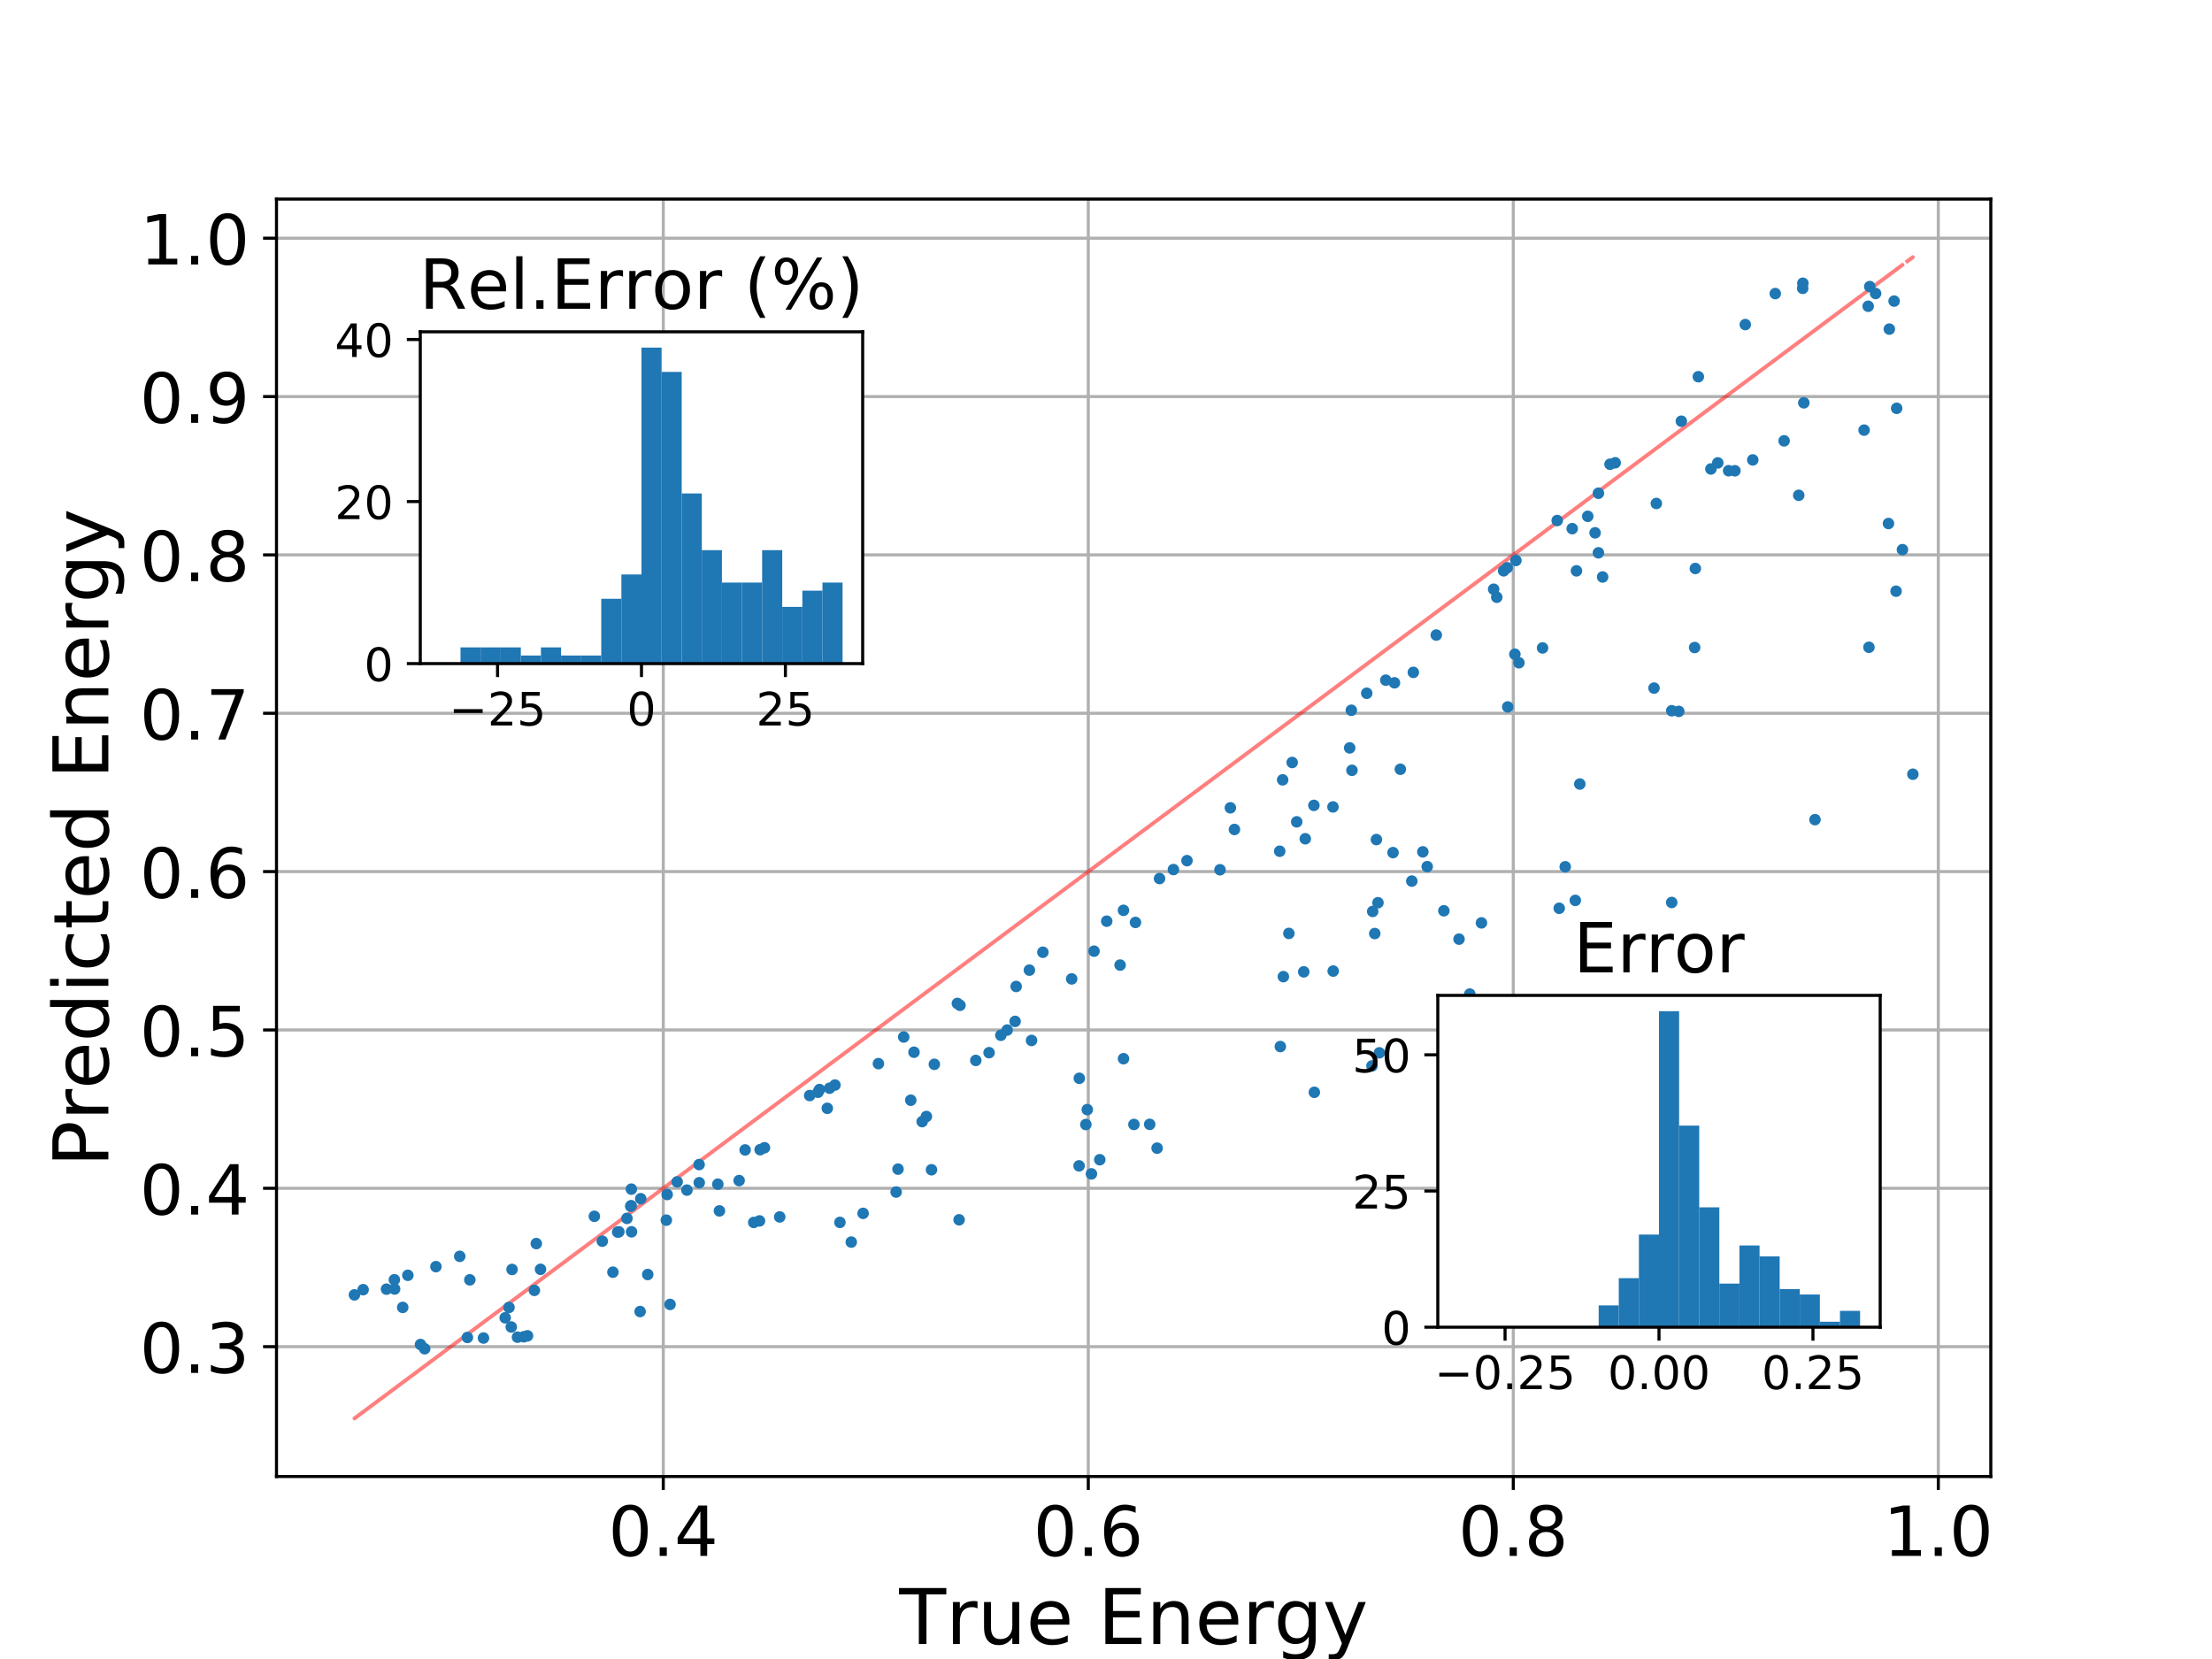 <?xml version="1.0" encoding="utf-8" standalone="no"?>
<!DOCTYPE svg PUBLIC "-//W3C//DTD SVG 1.1//EN"
  "http://www.w3.org/Graphics/SVG/1.1/DTD/svg11.dtd">
<!-- Created with matplotlib (http://matplotlib.org/) -->
<svg height="432pt" version="1.1" viewBox="0 0 576 432" width="576pt" xmlns="http://www.w3.org/2000/svg" xmlns:xlink="http://www.w3.org/1999/xlink">
 <defs>
  <style type="text/css">
*{stroke-linecap:butt;stroke-linejoin:round;}
  </style>
 </defs>
 <g id="figure_1">
  <g id="patch_1">
   <path d="M 0 432 
L 576 432 
L 576 0 
L 0 0 
z
" style="fill:#ffffff;"/>
  </g>
  <g id="axes_1">
   <g id="patch_2">
    <path d="M 72 384.48 
L 518.4 384.48 
L 518.4 51.84 
L 72 51.84 
z
" style="fill:#ffffff;"/>
   </g>
   <g id="matplotlib.axis_1">
    <g id="xtick_1">
     <g id="line2d_1">
      <path clip-path="url(#pedc0f3f704)" d="M 172.715 384.48 
L 172.715 51.84 
" style="fill:none;stroke:#b0b0b0;stroke-linecap:square;stroke-width:0.8;"/>
     </g>
     <g id="line2d_2">
      <defs>
       <path d="M 0 0 
L 0 3.5 
" id="mb63d52ba3f" style="stroke:#000000;stroke-width:0.8;"/>
      </defs>
      <g>
       <use style="stroke:#000000;stroke-width:0.8;" x="172.715" xlink:href="#mb63d52ba3f" y="384.48"/>
      </g>
     </g>
     <g id="text_1">
      <!-- 0.4 -->
      <defs>
       <path d="M 31.781 66.406 
Q 24.172 66.406 20.328 58.906 
Q 16.5 51.422 16.5 36.375 
Q 16.5 21.391 20.328 13.891 
Q 24.172 6.391 31.781 6.391 
Q 39.453 6.391 43.281 13.891 
Q 47.125 21.391 47.125 36.375 
Q 47.125 51.422 43.281 58.906 
Q 39.453 66.406 31.781 66.406 
z
M 31.781 74.219 
Q 44.047 74.219 50.516 64.516 
Q 56.984 54.828 56.984 36.375 
Q 56.984 17.969 50.516 8.266 
Q 44.047 -1.422 31.781 -1.422 
Q 19.531 -1.422 13.062 8.266 
Q 6.594 17.969 6.594 36.375 
Q 6.594 54.828 13.062 64.516 
Q 19.531 74.219 31.781 74.219 
z
" id="DejaVuSans-30"/>
       <path d="M 10.688 12.406 
L 21 12.406 
L 21 0 
L 10.688 0 
z
" id="DejaVuSans-2e"/>
       <path d="M 37.797 64.312 
L 12.891 25.391 
L 37.797 25.391 
z
M 35.203 72.906 
L 47.609 72.906 
L 47.609 25.391 
L 58.016 25.391 
L 58.016 17.188 
L 47.609 17.188 
L 47.609 0 
L 37.797 0 
L 37.797 17.188 
L 4.891 17.188 
L 4.891 26.703 
z
" id="DejaVuSans-34"/>
      </defs>
      <g transform="translate(158.402 405.157)scale(0.18 -0.18)">
       <use xlink:href="#DejaVuSans-30"/>
       <use x="63.623" xlink:href="#DejaVuSans-2e"/>
       <use x="95.41" xlink:href="#DejaVuSans-34"/>
      </g>
     </g>
    </g>
    <g id="xtick_2">
     <g id="line2d_3">
      <path clip-path="url(#pedc0f3f704)" d="M 283.387 384.48 
L 283.387 51.84 
" style="fill:none;stroke:#b0b0b0;stroke-linecap:square;stroke-width:0.8;"/>
     </g>
     <g id="line2d_4">
      <g>
       <use style="stroke:#000000;stroke-width:0.8;" x="283.387" xlink:href="#mb63d52ba3f" y="384.48"/>
      </g>
     </g>
     <g id="text_2">
      <!-- 0.6 -->
      <defs>
       <path d="M 33.016 40.375 
Q 26.375 40.375 22.484 35.828 
Q 18.609 31.297 18.609 23.391 
Q 18.609 15.531 22.484 10.953 
Q 26.375 6.391 33.016 6.391 
Q 39.656 6.391 43.531 10.953 
Q 47.406 15.531 47.406 23.391 
Q 47.406 31.297 43.531 35.828 
Q 39.656 40.375 33.016 40.375 
z
M 52.594 71.297 
L 52.594 62.312 
Q 48.875 64.062 45.094 64.984 
Q 41.312 65.922 37.594 65.922 
Q 27.828 65.922 22.672 59.328 
Q 17.531 52.734 16.797 39.406 
Q 19.672 43.656 24.016 45.922 
Q 28.375 48.188 33.594 48.188 
Q 44.578 48.188 50.953 41.516 
Q 57.328 34.859 57.328 23.391 
Q 57.328 12.156 50.688 5.359 
Q 44.047 -1.422 33.016 -1.422 
Q 20.359 -1.422 13.672 8.266 
Q 6.984 17.969 6.984 36.375 
Q 6.984 53.656 15.188 63.938 
Q 23.391 74.219 37.203 74.219 
Q 40.922 74.219 44.703 73.484 
Q 48.484 72.75 52.594 71.297 
z
" id="DejaVuSans-36"/>
      </defs>
      <g transform="translate(269.074 405.157)scale(0.18 -0.18)">
       <use xlink:href="#DejaVuSans-30"/>
       <use x="63.623" xlink:href="#DejaVuSans-2e"/>
       <use x="95.41" xlink:href="#DejaVuSans-36"/>
      </g>
     </g>
    </g>
    <g id="xtick_3">
     <g id="line2d_5">
      <path clip-path="url(#pedc0f3f704)" d="M 394.059 384.48 
L 394.059 51.84 
" style="fill:none;stroke:#b0b0b0;stroke-linecap:square;stroke-width:0.8;"/>
     </g>
     <g id="line2d_6">
      <g>
       <use style="stroke:#000000;stroke-width:0.8;" x="394.059" xlink:href="#mb63d52ba3f" y="384.48"/>
      </g>
     </g>
     <g id="text_3">
      <!-- 0.8 -->
      <defs>
       <path d="M 31.781 34.625 
Q 24.75 34.625 20.719 30.859 
Q 16.703 27.094 16.703 20.516 
Q 16.703 13.922 20.719 10.156 
Q 24.75 6.391 31.781 6.391 
Q 38.812 6.391 42.859 10.172 
Q 46.922 13.969 46.922 20.516 
Q 46.922 27.094 42.891 30.859 
Q 38.875 34.625 31.781 34.625 
z
M 21.922 38.812 
Q 15.578 40.375 12.031 44.719 
Q 8.5 49.078 8.5 55.328 
Q 8.5 64.062 14.719 69.141 
Q 20.953 74.219 31.781 74.219 
Q 42.672 74.219 48.875 69.141 
Q 55.078 64.062 55.078 55.328 
Q 55.078 49.078 51.531 44.719 
Q 48 40.375 41.703 38.812 
Q 48.828 37.156 52.797 32.312 
Q 56.781 27.484 56.781 20.516 
Q 56.781 9.906 50.312 4.234 
Q 43.844 -1.422 31.781 -1.422 
Q 19.734 -1.422 13.25 4.234 
Q 6.781 9.906 6.781 20.516 
Q 6.781 27.484 10.781 32.312 
Q 14.797 37.156 21.922 38.812 
z
M 18.312 54.391 
Q 18.312 48.734 21.844 45.562 
Q 25.391 42.391 31.781 42.391 
Q 38.141 42.391 41.719 45.562 
Q 45.312 48.734 45.312 54.391 
Q 45.312 60.062 41.719 63.234 
Q 38.141 66.406 31.781 66.406 
Q 25.391 66.406 21.844 63.234 
Q 18.312 60.062 18.312 54.391 
z
" id="DejaVuSans-38"/>
      </defs>
      <g transform="translate(379.746 405.157)scale(0.18 -0.18)">
       <use xlink:href="#DejaVuSans-30"/>
       <use x="63.623" xlink:href="#DejaVuSans-2e"/>
       <use x="95.41" xlink:href="#DejaVuSans-38"/>
      </g>
     </g>
    </g>
    <g id="xtick_4">
     <g id="line2d_7">
      <path clip-path="url(#pedc0f3f704)" d="M 504.731 384.48 
L 504.731 51.84 
" style="fill:none;stroke:#b0b0b0;stroke-linecap:square;stroke-width:0.8;"/>
     </g>
     <g id="line2d_8">
      <g>
       <use style="stroke:#000000;stroke-width:0.8;" x="504.731" xlink:href="#mb63d52ba3f" y="384.48"/>
      </g>
     </g>
     <g id="text_4">
      <!-- 1.0 -->
      <defs>
       <path d="M 12.406 8.297 
L 28.516 8.297 
L 28.516 63.922 
L 10.984 60.406 
L 10.984 69.391 
L 28.422 72.906 
L 38.281 72.906 
L 38.281 8.297 
L 54.391 8.297 
L 54.391 0 
L 12.406 0 
z
" id="DejaVuSans-31"/>
      </defs>
      <g transform="translate(490.418 405.157)scale(0.18 -0.18)">
       <use xlink:href="#DejaVuSans-31"/>
       <use x="63.623" xlink:href="#DejaVuSans-2e"/>
       <use x="95.41" xlink:href="#DejaVuSans-30"/>
      </g>
     </g>
    </g>
    <g id="text_5">
     <!-- True Energy -->
     <defs>
      <path d="M -0.297 72.906 
L 61.375 72.906 
L 61.375 64.594 
L 35.5 64.594 
L 35.5 0 
L 25.594 0 
L 25.594 64.594 
L -0.297 64.594 
z
" id="DejaVuSans-54"/>
      <path d="M 41.109 46.297 
Q 39.594 47.172 37.812 47.578 
Q 36.031 48 33.891 48 
Q 26.266 48 22.188 43.047 
Q 18.109 38.094 18.109 28.812 
L 18.109 0 
L 9.078 0 
L 9.078 54.688 
L 18.109 54.688 
L 18.109 46.188 
Q 20.953 51.172 25.484 53.578 
Q 30.031 56 36.531 56 
Q 37.453 56 38.578 55.875 
Q 39.703 55.766 41.062 55.516 
z
" id="DejaVuSans-72"/>
      <path d="M 8.5 21.578 
L 8.5 54.688 
L 17.484 54.688 
L 17.484 21.922 
Q 17.484 14.156 20.5 10.266 
Q 23.531 6.391 29.594 6.391 
Q 36.859 6.391 41.078 11.031 
Q 45.312 15.672 45.312 23.688 
L 45.312 54.688 
L 54.297 54.688 
L 54.297 0 
L 45.312 0 
L 45.312 8.406 
Q 42.047 3.422 37.719 1 
Q 33.406 -1.422 27.688 -1.422 
Q 18.266 -1.422 13.375 4.438 
Q 8.5 10.297 8.5 21.578 
z
M 31.109 56 
z
" id="DejaVuSans-75"/>
      <path d="M 56.203 29.594 
L 56.203 25.203 
L 14.891 25.203 
Q 15.484 15.922 20.484 11.062 
Q 25.484 6.203 34.422 6.203 
Q 39.594 6.203 44.453 7.469 
Q 49.312 8.734 54.109 11.281 
L 54.109 2.781 
Q 49.266 0.734 44.188 -0.344 
Q 39.109 -1.422 33.891 -1.422 
Q 20.797 -1.422 13.156 6.188 
Q 5.516 13.812 5.516 26.812 
Q 5.516 40.234 12.766 48.109 
Q 20.016 56 32.328 56 
Q 43.359 56 49.781 48.891 
Q 56.203 41.797 56.203 29.594 
z
M 47.219 32.234 
Q 47.125 39.594 43.094 43.984 
Q 39.062 48.391 32.422 48.391 
Q 24.906 48.391 20.391 44.141 
Q 15.875 39.891 15.188 32.172 
z
" id="DejaVuSans-65"/>
      <path id="DejaVuSans-20"/>
      <path d="M 9.812 72.906 
L 55.906 72.906 
L 55.906 64.594 
L 19.672 64.594 
L 19.672 43.016 
L 54.391 43.016 
L 54.391 34.719 
L 19.672 34.719 
L 19.672 8.297 
L 56.781 8.297 
L 56.781 0 
L 9.812 0 
z
" id="DejaVuSans-45"/>
      <path d="M 54.891 33.016 
L 54.891 0 
L 45.906 0 
L 45.906 32.719 
Q 45.906 40.484 42.875 44.328 
Q 39.844 48.188 33.797 48.188 
Q 26.516 48.188 22.312 43.547 
Q 18.109 38.922 18.109 30.906 
L 18.109 0 
L 9.078 0 
L 9.078 54.688 
L 18.109 54.688 
L 18.109 46.188 
Q 21.344 51.125 25.703 53.562 
Q 30.078 56 35.797 56 
Q 45.219 56 50.047 50.172 
Q 54.891 44.344 54.891 33.016 
z
" id="DejaVuSans-6e"/>
      <path d="M 45.406 27.984 
Q 45.406 37.75 41.375 43.109 
Q 37.359 48.484 30.078 48.484 
Q 22.859 48.484 18.828 43.109 
Q 14.797 37.75 14.797 27.984 
Q 14.797 18.266 18.828 12.891 
Q 22.859 7.516 30.078 7.516 
Q 37.359 7.516 41.375 12.891 
Q 45.406 18.266 45.406 27.984 
z
M 54.391 6.781 
Q 54.391 -7.172 48.188 -13.984 
Q 42 -20.797 29.203 -20.797 
Q 24.469 -20.797 20.266 -20.094 
Q 16.062 -19.391 12.109 -17.922 
L 12.109 -9.188 
Q 16.062 -11.328 19.922 -12.344 
Q 23.781 -13.375 27.781 -13.375 
Q 36.625 -13.375 41.016 -8.766 
Q 45.406 -4.156 45.406 5.172 
L 45.406 9.625 
Q 42.625 4.781 38.281 2.391 
Q 33.938 0 27.875 0 
Q 17.828 0 11.672 7.656 
Q 5.516 15.328 5.516 27.984 
Q 5.516 40.672 11.672 48.328 
Q 17.828 56 27.875 56 
Q 33.938 56 38.281 53.609 
Q 42.625 51.219 45.406 46.391 
L 45.406 54.688 
L 54.391 54.688 
z
" id="DejaVuSans-67"/>
      <path d="M 32.172 -5.078 
Q 28.375 -14.844 24.75 -17.812 
Q 21.141 -20.797 15.094 -20.797 
L 7.906 -20.797 
L 7.906 -13.281 
L 13.188 -13.281 
Q 16.891 -13.281 18.938 -11.516 
Q 21 -9.766 23.484 -3.219 
L 25.094 0.875 
L 2.984 54.688 
L 12.5 54.688 
L 29.594 11.922 
L 46.688 54.688 
L 56.203 54.688 
z
" id="DejaVuSans-79"/>
     </defs>
     <g transform="translate(234.148 428.098)scale(0.2 -0.2)">
      <use xlink:href="#DejaVuSans-54"/>
      <use x="60.865" xlink:href="#DejaVuSans-72"/>
      <use x="101.979" xlink:href="#DejaVuSans-75"/>
      <use x="165.357" xlink:href="#DejaVuSans-65"/>
      <use x="226.881" xlink:href="#DejaVuSans-20"/>
      <use x="258.668" xlink:href="#DejaVuSans-45"/>
      <use x="321.852" xlink:href="#DejaVuSans-6e"/>
      <use x="385.23" xlink:href="#DejaVuSans-65"/>
      <use x="446.754" xlink:href="#DejaVuSans-72"/>
      <use x="487.852" xlink:href="#DejaVuSans-67"/>
      <use x="551.328" xlink:href="#DejaVuSans-79"/>
     </g>
    </g>
   </g>
   <g id="matplotlib.axis_2">
    <g id="ytick_1">
     <g id="line2d_9">
      <path clip-path="url(#pedc0f3f704)" d="M 72 350.666 
L 518.4 350.666 
" style="fill:none;stroke:#b0b0b0;stroke-linecap:square;stroke-width:0.8;"/>
     </g>
     <g id="line2d_10">
      <defs>
       <path d="M 0 0 
L -3.5 0 
" id="m29852deab2" style="stroke:#000000;stroke-width:0.8;"/>
      </defs>
      <g>
       <use style="stroke:#000000;stroke-width:0.8;" x="72" xlink:href="#m29852deab2" y="350.666"/>
      </g>
     </g>
     <g id="text_6">
      <!-- 0.3 -->
      <defs>
       <path d="M 40.578 39.312 
Q 47.656 37.797 51.625 33 
Q 55.609 28.219 55.609 21.188 
Q 55.609 10.406 48.188 4.484 
Q 40.766 -1.422 27.094 -1.422 
Q 22.516 -1.422 17.656 -0.516 
Q 12.797 0.391 7.625 2.203 
L 7.625 11.719 
Q 11.719 9.328 16.594 8.109 
Q 21.484 6.891 26.812 6.891 
Q 36.078 6.891 40.938 10.547 
Q 45.797 14.203 45.797 21.188 
Q 45.797 27.641 41.281 31.266 
Q 36.766 34.906 28.719 34.906 
L 20.219 34.906 
L 20.219 43.016 
L 29.109 43.016 
Q 36.375 43.016 40.234 45.922 
Q 44.094 48.828 44.094 54.297 
Q 44.094 59.906 40.109 62.906 
Q 36.141 65.922 28.719 65.922 
Q 24.656 65.922 20.016 65.031 
Q 15.375 64.156 9.812 62.312 
L 9.812 71.094 
Q 15.438 72.656 20.344 73.438 
Q 25.25 74.219 29.594 74.219 
Q 40.828 74.219 47.359 69.109 
Q 53.906 64.016 53.906 55.328 
Q 53.906 49.266 50.438 45.094 
Q 46.969 40.922 40.578 39.312 
z
" id="DejaVuSans-33"/>
      </defs>
      <g transform="translate(36.374 357.504)scale(0.18 -0.18)">
       <use xlink:href="#DejaVuSans-30"/>
       <use x="63.623" xlink:href="#DejaVuSans-2e"/>
       <use x="95.41" xlink:href="#DejaVuSans-33"/>
      </g>
     </g>
    </g>
    <g id="ytick_2">
     <g id="line2d_11">
      <path clip-path="url(#pedc0f3f704)" d="M 72 309.431 
L 518.4 309.431 
" style="fill:none;stroke:#b0b0b0;stroke-linecap:square;stroke-width:0.8;"/>
     </g>
     <g id="line2d_12">
      <g>
       <use style="stroke:#000000;stroke-width:0.8;" x="72" xlink:href="#m29852deab2" y="309.431"/>
      </g>
     </g>
     <g id="text_7">
      <!-- 0.4 -->
      <g transform="translate(36.374 316.27)scale(0.18 -0.18)">
       <use xlink:href="#DejaVuSans-30"/>
       <use x="63.623" xlink:href="#DejaVuSans-2e"/>
       <use x="95.41" xlink:href="#DejaVuSans-34"/>
      </g>
     </g>
    </g>
    <g id="ytick_3">
     <g id="line2d_13">
      <path clip-path="url(#pedc0f3f704)" d="M 72 268.197 
L 518.4 268.197 
" style="fill:none;stroke:#b0b0b0;stroke-linecap:square;stroke-width:0.8;"/>
     </g>
     <g id="line2d_14">
      <g>
       <use style="stroke:#000000;stroke-width:0.8;" x="72" xlink:href="#m29852deab2" y="268.197"/>
      </g>
     </g>
     <g id="text_8">
      <!-- 0.5 -->
      <defs>
       <path d="M 10.797 72.906 
L 49.516 72.906 
L 49.516 64.594 
L 19.828 64.594 
L 19.828 46.734 
Q 21.969 47.469 24.109 47.828 
Q 26.266 48.188 28.422 48.188 
Q 40.625 48.188 47.75 41.5 
Q 54.891 34.812 54.891 23.391 
Q 54.891 11.625 47.562 5.094 
Q 40.234 -1.422 26.906 -1.422 
Q 22.312 -1.422 17.547 -0.641 
Q 12.797 0.141 7.719 1.703 
L 7.719 11.625 
Q 12.109 9.234 16.797 8.062 
Q 21.484 6.891 26.703 6.891 
Q 35.156 6.891 40.078 11.328 
Q 45.016 15.766 45.016 23.391 
Q 45.016 31 40.078 35.438 
Q 35.156 39.891 26.703 39.891 
Q 22.75 39.891 18.812 39.016 
Q 14.891 38.141 10.797 36.281 
z
" id="DejaVuSans-35"/>
      </defs>
      <g transform="translate(36.374 275.036)scale(0.18 -0.18)">
       <use xlink:href="#DejaVuSans-30"/>
       <use x="63.623" xlink:href="#DejaVuSans-2e"/>
       <use x="95.41" xlink:href="#DejaVuSans-35"/>
      </g>
     </g>
    </g>
    <g id="ytick_4">
     <g id="line2d_15">
      <path clip-path="url(#pedc0f3f704)" d="M 72 226.963 
L 518.4 226.963 
" style="fill:none;stroke:#b0b0b0;stroke-linecap:square;stroke-width:0.8;"/>
     </g>
     <g id="line2d_16">
      <g>
       <use style="stroke:#000000;stroke-width:0.8;" x="72" xlink:href="#m29852deab2" y="226.963"/>
      </g>
     </g>
     <g id="text_9">
      <!-- 0.6 -->
      <g transform="translate(36.374 233.801)scale(0.18 -0.18)">
       <use xlink:href="#DejaVuSans-30"/>
       <use x="63.623" xlink:href="#DejaVuSans-2e"/>
       <use x="95.41" xlink:href="#DejaVuSans-36"/>
      </g>
     </g>
    </g>
    <g id="ytick_5">
     <g id="line2d_17">
      <path clip-path="url(#pedc0f3f704)" d="M 72 185.728 
L 518.4 185.728 
" style="fill:none;stroke:#b0b0b0;stroke-linecap:square;stroke-width:0.8;"/>
     </g>
     <g id="line2d_18">
      <g>
       <use style="stroke:#000000;stroke-width:0.8;" x="72" xlink:href="#m29852deab2" y="185.728"/>
      </g>
     </g>
     <g id="text_10">
      <!-- 0.7 -->
      <defs>
       <path d="M 8.203 72.906 
L 55.078 72.906 
L 55.078 68.703 
L 28.609 0 
L 18.312 0 
L 43.219 64.594 
L 8.203 64.594 
z
" id="DejaVuSans-37"/>
      </defs>
      <g transform="translate(36.374 192.567)scale(0.18 -0.18)">
       <use xlink:href="#DejaVuSans-30"/>
       <use x="63.623" xlink:href="#DejaVuSans-2e"/>
       <use x="95.41" xlink:href="#DejaVuSans-37"/>
      </g>
     </g>
    </g>
    <g id="ytick_6">
     <g id="line2d_19">
      <path clip-path="url(#pedc0f3f704)" d="M 72 144.494 
L 518.4 144.494 
" style="fill:none;stroke:#b0b0b0;stroke-linecap:square;stroke-width:0.8;"/>
     </g>
     <g id="line2d_20">
      <g>
       <use style="stroke:#000000;stroke-width:0.8;" x="72" xlink:href="#m29852deab2" y="144.494"/>
      </g>
     </g>
     <g id="text_11">
      <!-- 0.8 -->
      <g transform="translate(36.374 151.333)scale(0.18 -0.18)">
       <use xlink:href="#DejaVuSans-30"/>
       <use x="63.623" xlink:href="#DejaVuSans-2e"/>
       <use x="95.41" xlink:href="#DejaVuSans-38"/>
      </g>
     </g>
    </g>
    <g id="ytick_7">
     <g id="line2d_21">
      <path clip-path="url(#pedc0f3f704)" d="M 72 103.26 
L 518.4 103.26 
" style="fill:none;stroke:#b0b0b0;stroke-linecap:square;stroke-width:0.8;"/>
     </g>
     <g id="line2d_22">
      <g>
       <use style="stroke:#000000;stroke-width:0.8;" x="72" xlink:href="#m29852deab2" y="103.26"/>
      </g>
     </g>
     <g id="text_12">
      <!-- 0.9 -->
      <defs>
       <path d="M 10.984 1.516 
L 10.984 10.5 
Q 14.703 8.734 18.5 7.812 
Q 22.312 6.891 25.984 6.891 
Q 35.75 6.891 40.891 13.453 
Q 46.047 20.016 46.781 33.406 
Q 43.953 29.203 39.594 26.953 
Q 35.25 24.703 29.984 24.703 
Q 19.047 24.703 12.672 31.312 
Q 6.297 37.938 6.297 49.422 
Q 6.297 60.641 12.938 67.422 
Q 19.578 74.219 30.609 74.219 
Q 43.266 74.219 49.922 64.516 
Q 56.594 54.828 56.594 36.375 
Q 56.594 19.141 48.406 8.859 
Q 40.234 -1.422 26.422 -1.422 
Q 22.703 -1.422 18.891 -0.688 
Q 15.094 0.047 10.984 1.516 
z
M 30.609 32.422 
Q 37.25 32.422 41.125 36.953 
Q 45.016 41.5 45.016 49.422 
Q 45.016 57.281 41.125 61.844 
Q 37.25 66.406 30.609 66.406 
Q 23.969 66.406 20.094 61.844 
Q 16.219 57.281 16.219 49.422 
Q 16.219 41.5 20.094 36.953 
Q 23.969 32.422 30.609 32.422 
z
" id="DejaVuSans-39"/>
      </defs>
      <g transform="translate(36.374 110.098)scale(0.18 -0.18)">
       <use xlink:href="#DejaVuSans-30"/>
       <use x="63.623" xlink:href="#DejaVuSans-2e"/>
       <use x="95.41" xlink:href="#DejaVuSans-39"/>
      </g>
     </g>
    </g>
    <g id="ytick_8">
     <g id="line2d_23">
      <path clip-path="url(#pedc0f3f704)" d="M 72 62.026 
L 518.4 62.026 
" style="fill:none;stroke:#b0b0b0;stroke-linecap:square;stroke-width:0.8;"/>
     </g>
     <g id="line2d_24">
      <g>
       <use style="stroke:#000000;stroke-width:0.8;" x="72" xlink:href="#m29852deab2" y="62.026"/>
      </g>
     </g>
     <g id="text_13">
      <!-- 1.0 -->
      <g transform="translate(36.374 68.864)scale(0.18 -0.18)">
       <use xlink:href="#DejaVuSans-31"/>
       <use x="63.623" xlink:href="#DejaVuSans-2e"/>
       <use x="95.41" xlink:href="#DejaVuSans-30"/>
      </g>
     </g>
    </g>
    <g id="text_14">
     <!-- Predicted Energy -->
     <defs>
      <path d="M 19.672 64.797 
L 19.672 37.406 
L 32.078 37.406 
Q 38.969 37.406 42.719 40.969 
Q 46.484 44.531 46.484 51.125 
Q 46.484 57.672 42.719 61.234 
Q 38.969 64.797 32.078 64.797 
z
M 9.812 72.906 
L 32.078 72.906 
Q 44.344 72.906 50.609 67.359 
Q 56.891 61.812 56.891 51.125 
Q 56.891 40.328 50.609 34.812 
Q 44.344 29.297 32.078 29.297 
L 19.672 29.297 
L 19.672 0 
L 9.812 0 
z
" id="DejaVuSans-50"/>
      <path d="M 45.406 46.391 
L 45.406 75.984 
L 54.391 75.984 
L 54.391 0 
L 45.406 0 
L 45.406 8.203 
Q 42.578 3.328 38.25 0.953 
Q 33.938 -1.422 27.875 -1.422 
Q 17.969 -1.422 11.734 6.484 
Q 5.516 14.406 5.516 27.297 
Q 5.516 40.188 11.734 48.094 
Q 17.969 56 27.875 56 
Q 33.938 56 38.25 53.625 
Q 42.578 51.266 45.406 46.391 
z
M 14.797 27.297 
Q 14.797 17.391 18.875 11.75 
Q 22.953 6.109 30.078 6.109 
Q 37.203 6.109 41.297 11.75 
Q 45.406 17.391 45.406 27.297 
Q 45.406 37.203 41.297 42.844 
Q 37.203 48.484 30.078 48.484 
Q 22.953 48.484 18.875 42.844 
Q 14.797 37.203 14.797 27.297 
z
" id="DejaVuSans-64"/>
      <path d="M 9.422 54.688 
L 18.406 54.688 
L 18.406 0 
L 9.422 0 
z
M 9.422 75.984 
L 18.406 75.984 
L 18.406 64.594 
L 9.422 64.594 
z
" id="DejaVuSans-69"/>
      <path d="M 48.781 52.594 
L 48.781 44.188 
Q 44.969 46.297 41.141 47.344 
Q 37.312 48.391 33.406 48.391 
Q 24.656 48.391 19.812 42.844 
Q 14.984 37.312 14.984 27.297 
Q 14.984 17.281 19.812 11.734 
Q 24.656 6.203 33.406 6.203 
Q 37.312 6.203 41.141 7.25 
Q 44.969 8.297 48.781 10.406 
L 48.781 2.094 
Q 45.016 0.344 40.984 -0.531 
Q 36.969 -1.422 32.422 -1.422 
Q 20.062 -1.422 12.781 6.344 
Q 5.516 14.109 5.516 27.297 
Q 5.516 40.672 12.859 48.328 
Q 20.219 56 33.016 56 
Q 37.156 56 41.109 55.141 
Q 45.062 54.297 48.781 52.594 
z
" id="DejaVuSans-63"/>
      <path d="M 18.312 70.219 
L 18.312 54.688 
L 36.812 54.688 
L 36.812 47.703 
L 18.312 47.703 
L 18.312 18.016 
Q 18.312 11.328 20.141 9.422 
Q 21.969 7.516 27.594 7.516 
L 36.812 7.516 
L 36.812 0 
L 27.594 0 
Q 17.188 0 13.234 3.875 
Q 9.281 7.766 9.281 18.016 
L 9.281 47.703 
L 2.688 47.703 
L 2.688 54.688 
L 9.281 54.688 
L 9.281 70.219 
z
" id="DejaVuSans-74"/>
     </defs>
     <g transform="translate(28.215 303.86)rotate(-90)scale(0.2 -0.2)">
      <use xlink:href="#DejaVuSans-50"/>
      <use x="60.287" xlink:href="#DejaVuSans-72"/>
      <use x="101.369" xlink:href="#DejaVuSans-65"/>
      <use x="162.893" xlink:href="#DejaVuSans-64"/>
      <use x="226.369" xlink:href="#DejaVuSans-69"/>
      <use x="254.152" xlink:href="#DejaVuSans-63"/>
      <use x="309.133" xlink:href="#DejaVuSans-74"/>
      <use x="348.342" xlink:href="#DejaVuSans-65"/>
      <use x="409.865" xlink:href="#DejaVuSans-64"/>
      <use x="473.342" xlink:href="#DejaVuSans-20"/>
      <use x="505.129" xlink:href="#DejaVuSans-45"/>
      <use x="568.312" xlink:href="#DejaVuSans-6e"/>
      <use x="631.691" xlink:href="#DejaVuSans-65"/>
      <use x="693.215" xlink:href="#DejaVuSans-72"/>
      <use x="734.312" xlink:href="#DejaVuSans-67"/>
      <use x="797.789" xlink:href="#DejaVuSans-79"/>
     </g>
    </g>
   </g>
   <g id="line2d_25">
    <path clip-path="url(#pedc0f3f704)" d="M 335.619 188.041 
L 139.151 334.442 
L 139.151 334.442 
L 139.151 334.442 
L 493.888 70.106 
L 280.99 228.748 
L 280.99 228.748 
L 125.897 344.318 
L 125.897 344.318 
L 125.897 344.318 
L 391.549 146.364 
L 164.402 315.625 
L 164.402 315.625 
L 104.871 359.986 
L 104.871 359.986 
L 104.871 359.986 
L 495.393 68.984 
L 139.65 334.07 
L 139.65 334.07 
L 94.559 367.67 
L 94.559 367.67 
L 94.559 367.67 
L 493.22 70.603 
L 450.126 102.715 
L 450.126 102.715 
L 92.291 369.36 
L 430.702 117.189 
L 430.702 117.189 
L 469.462 88.307 
L 469.462 88.307 
L 469.462 88.307 
L 113.517 353.543 
L 182.082 302.451 
L 182.082 302.451 
L 488.408 74.189 
L 456.419 98.026 
L 456.419 98.026 
L 102.696 361.606 
L 395.524 143.403 
L 395.524 143.403 
L 472.62 85.953 
L 416.226 127.976 
L 416.226 127.976 
L 166.681 313.928 
L 407.58 134.419 
L 407.58 134.419 
L 441.281 109.306 
L 441.281 109.306 
L 441.281 109.306 
L 317.69 201.402 
L 317.69 201.402 
L 317.69 201.402 
L 498.109 66.96 
L 462.277 93.66 
L 462.277 93.66 
L 102.761 361.558 
L 339.493 185.155 
L 339.493 185.155 
L 469.715 88.118 
L 437.147 112.387 
L 437.147 112.387 
L 334.184 189.111 
L 334.184 189.111 
" style="fill:none;opacity:0.5;stroke:#ff0000;stroke-dasharray:3.7,1.6;stroke-dashoffset:0;"/>
   </g>
   <g id="line2d_26">
    <defs>
     <path d="M 0 1 
C 0.265 1 0.52 0.895 0.707 0.707 
C 0.895 0.52 1 0.265 1 0 
C 1 -0.265 0.895 -0.52 0.707 -0.707 
C 0.52 -0.895 0.265 -1 0 -1 
C -0.265 -1 -0.52 -0.895 -0.707 -0.707 
C -0.895 -0.52 -1 -0.265 -1 0 
C -1 0.265 -0.895 0.52 -0.707 0.707 
C -0.52 0.895 -0.265 1 0 1 
z
" id="m34dce87d2f" style="stroke:#1f77b4;"/>
    </defs>
    <g clip-path="url(#pedc0f3f704)">
     <use style="fill:#1f77b4;stroke:#1f77b4;" x="335.619" xlink:href="#m34dce87d2f" y="243.06"/>
     <use style="fill:#1f77b4;stroke:#1f77b4;" x="301.31" xlink:href="#m34dce87d2f" y="298.977"/>
     <use style="fill:#1f77b4;stroke:#1f77b4;" x="139.151" xlink:href="#m34dce87d2f" y="336.011"/>
     <use style="fill:#1f77b4;stroke:#1f77b4;" x="352.049" xlink:href="#m34dce87d2f" y="200.586"/>
     <use style="fill:#1f77b4;stroke:#1f77b4;" x="493.888" xlink:href="#m34dce87d2f" y="106.323"/>
     <use style="fill:#1f77b4;stroke:#1f77b4;" x="364.646" xlink:href="#m34dce87d2f" y="200.312"/>
     <use style="fill:#1f77b4;stroke:#1f77b4;" x="187.339" xlink:href="#m34dce87d2f" y="315.314"/>
     <use style="fill:#1f77b4;stroke:#1f77b4;" x="154.769" xlink:href="#m34dce87d2f" y="316.722"/>
     <use style="fill:#1f77b4;stroke:#1f77b4;" x="213.401" xlink:href="#m34dce87d2f" y="283.711"/>
     <use style="fill:#1f77b4;stroke:#1f77b4;" x="420.592" xlink:href="#m34dce87d2f" y="120.51"/>
     <use style="fill:#1f77b4;stroke:#1f77b4;" x="194.029" xlink:href="#m34dce87d2f" y="299.443"/>
     <use style="fill:#1f77b4;stroke:#1f77b4;" x="357.989" xlink:href="#m34dce87d2f" y="243.092"/>
     <use style="fill:#1f77b4;stroke:#1f77b4;" x="243.301" xlink:href="#m34dce87d2f" y="277.143"/>
     <use style="fill:#1f77b4;stroke:#1f77b4;" x="485.407" xlink:href="#m34dce87d2f" y="112.004"/>
     <use style="fill:#1f77b4;stroke:#1f77b4;" x="283.127" xlink:href="#m34dce87d2f" y="288.941"/>
     <use style="fill:#1f77b4;stroke:#1f77b4;" x="280.99" xlink:href="#m34dce87d2f" y="303.588"/>
     <use style="fill:#1f77b4;stroke:#1f77b4;" x="125.897" xlink:href="#m34dce87d2f" y="348.422"/>
     <use style="fill:#1f77b4;stroke:#1f77b4;" x="391.549" xlink:href="#m34dce87d2f" y="148.638"/>
     <use style="fill:#1f77b4;stroke:#1f77b4;" x="161.15" xlink:href="#m34dce87d2f" y="320.765"/>
     <use style="fill:#1f77b4;stroke:#1f77b4;" x="363.116" xlink:href="#m34dce87d2f" y="177.804"/>
     <use style="fill:#1f77b4;stroke:#1f77b4;" x="133.334" xlink:href="#m34dce87d2f" y="330.562"/>
     <use style="fill:#1f77b4;stroke:#1f77b4;" x="389.952" xlink:href="#m34dce87d2f" y="261.591"/>
     <use style="fill:#1f77b4;stroke:#1f77b4;" x="260.617" xlink:href="#m34dce87d2f" y="269.584"/>
     <use style="fill:#1f77b4;stroke:#1f77b4;" x="164.402" xlink:href="#m34dce87d2f" y="309.649"/>
     <use style="fill:#1f77b4;stroke:#1f77b4;" x="104.871" xlink:href="#m34dce87d2f" y="340.449"/>
     <use style="fill:#1f77b4;stroke:#1f77b4;" x="216.015" xlink:href="#m34dce87d2f" y="283.368"/>
     <use style="fill:#1f77b4;stroke:#1f77b4;" x="210.844" xlink:href="#m34dce87d2f" y="285.273"/>
     <use style="fill:#1f77b4;stroke:#1f77b4;" x="351.453" xlink:href="#m34dce87d2f" y="194.749"/>
     <use style="fill:#1f77b4;stroke:#1f77b4;" x="215.425" xlink:href="#m34dce87d2f" y="288.601"/>
     <use style="fill:#1f77b4;stroke:#1f77b4;" x="437.816" xlink:href="#m34dce87d2f" y="109.683"/>
     <use style="fill:#1f77b4;stroke:#1f77b4;" x="301.942" xlink:href="#m34dce87d2f" y="228.771"/>
     <use style="fill:#1f77b4;stroke:#1f77b4;" x="320.385" xlink:href="#m34dce87d2f" y="210.355"/>
     <use style="fill:#1f77b4;stroke:#1f77b4;" x="136.404" xlink:href="#m34dce87d2f" y="348.095"/>
     <use style="fill:#1f77b4;stroke:#1f77b4;" x="375.979" xlink:href="#m34dce87d2f" y="237.165"/>
     <use style="fill:#1f77b4;stroke:#1f77b4;" x="415.358" xlink:href="#m34dce87d2f" y="138.744"/>
     <use style="fill:#1f77b4;stroke:#1f77b4;" x="174.481" xlink:href="#m34dce87d2f" y="339.67"/>
     <use style="fill:#1f77b4;stroke:#1f77b4;" x="228.737" xlink:href="#m34dce87d2f" y="276.967"/>
     <use style="fill:#1f77b4;stroke:#1f77b4;" x="442.241" xlink:href="#m34dce87d2f" y="98.095"/>
     <use style="fill:#1f77b4;stroke:#1f77b4;" x="134.754" xlink:href="#m34dce87d2f" y="348.197"/>
     <use style="fill:#1f77b4;stroke:#1f77b4;" x="416.227" xlink:href="#m34dce87d2f" y="128.437"/>
     <use style="fill:#1f77b4;stroke:#1f77b4;" x="367.63" xlink:href="#m34dce87d2f" y="229.433"/>
     <use style="fill:#1f77b4;stroke:#1f77b4;" x="122.34" xlink:href="#m34dce87d2f" y="333.269"/>
     <use style="fill:#1f77b4;stroke:#1f77b4;" x="264.332" xlink:href="#m34dce87d2f" y="265.967"/>
     <use style="fill:#1f77b4;stroke:#1f77b4;" x="295.677" xlink:href="#m34dce87d2f" y="240.2"/>
     <use style="fill:#1f77b4;stroke:#1f77b4;" x="464.579" xlink:href="#m34dce87d2f" y="114.795"/>
     <use style="fill:#1f77b4;stroke:#1f77b4;" x="159.602" xlink:href="#m34dce87d2f" y="331.272"/>
     <use style="fill:#1f77b4;stroke:#1f77b4;" x="160.843" xlink:href="#m34dce87d2f" y="320.821"/>
     <use style="fill:#1f77b4;stroke:#1f77b4;" x="333.996" xlink:href="#m34dce87d2f" y="203.073"/>
     <use style="fill:#1f77b4;stroke:#1f77b4;" x="178.875" xlink:href="#m34dce87d2f" y="309.901"/>
     <use style="fill:#1f77b4;stroke:#1f77b4;" x="305.556" xlink:href="#m34dce87d2f" y="226.435"/>
     <use style="fill:#1f77b4;stroke:#1f77b4;" x="240.128" xlink:href="#m34dce87d2f" y="292.066"/>
     <use style="fill:#1f77b4;stroke:#1f77b4;" x="281.053" xlink:href="#m34dce87d2f" y="280.789"/>
     <use style="fill:#1f77b4;stroke:#1f77b4;" x="491.754" xlink:href="#m34dce87d2f" y="136.322"/>
     <use style="fill:#1f77b4;stroke:#1f77b4;" x="284.207" xlink:href="#m34dce87d2f" y="305.672"/>
     <use style="fill:#1f77b4;stroke:#1f77b4;" x="360.856" xlink:href="#m34dce87d2f" y="177.115"/>
     <use style="fill:#1f77b4;stroke:#1f77b4;" x="192.467" xlink:href="#m34dce87d2f" y="307.418"/>
     <use style="fill:#1f77b4;stroke:#1f77b4;" x="140.748" xlink:href="#m34dce87d2f" y="330.529"/>
     <use style="fill:#1f77b4;stroke:#1f77b4;" x="382.729" xlink:href="#m34dce87d2f" y="258.852"/>
     <use style="fill:#1f77b4;stroke:#1f77b4;" x="121.715" xlink:href="#m34dce87d2f" y="348.267"/>
     <use style="fill:#1f77b4;stroke:#1f77b4;" x="291.673" xlink:href="#m34dce87d2f" y="251.307"/>
     <use style="fill:#1f77b4;stroke:#1f77b4;" x="309.091" xlink:href="#m34dce87d2f" y="224.108"/>
     <use style="fill:#1f77b4;stroke:#1f77b4;" x="469.418" xlink:href="#m34dce87d2f" y="75.08"/>
     <use style="fill:#1f77b4;stroke:#1f77b4;" x="164.357" xlink:href="#m34dce87d2f" y="313.955"/>
     <use style="fill:#1f77b4;stroke:#1f77b4;" x="249.983" xlink:href="#m34dce87d2f" y="261.779"/>
     <use style="fill:#1f77b4;stroke:#1f77b4;" x="493.734" xlink:href="#m34dce87d2f" y="153.944"/>
     <use style="fill:#1f77b4;stroke:#1f77b4;" x="288.188" xlink:href="#m34dce87d2f" y="239.872"/>
     <use style="fill:#1f77b4;stroke:#1f77b4;" x="417.318" xlink:href="#m34dce87d2f" y="150.245"/>
     <use style="fill:#1f77b4;stroke:#1f77b4;" x="358.418" xlink:href="#m34dce87d2f" y="218.624"/>
     <use style="fill:#1f77b4;stroke:#1f77b4;" x="182.051" xlink:href="#m34dce87d2f" y="303.252"/>
     <use style="fill:#1f77b4;stroke:#1f77b4;" x="495.393" xlink:href="#m34dce87d2f" y="143.125"/>
     <use style="fill:#1f77b4;stroke:#1f77b4;" x="368.033" xlink:href="#m34dce87d2f" y="175.082"/>
     <use style="fill:#1f77b4;stroke:#1f77b4;" x="359.178" xlink:href="#m34dce87d2f" y="274.155"/>
     <use style="fill:#1f77b4;stroke:#1f77b4;" x="235.325" xlink:href="#m34dce87d2f" y="270.032"/>
     <use style="fill:#1f77b4;stroke:#1f77b4;" x="370.503" xlink:href="#m34dce87d2f" y="221.821"/>
     <use style="fill:#1f77b4;stroke:#1f77b4;" x="351.883" xlink:href="#m34dce87d2f" y="184.953"/>
     <use style="fill:#1f77b4;stroke:#1f77b4;" x="435.316" xlink:href="#m34dce87d2f" y="185.074"/>
     <use style="fill:#1f77b4;stroke:#1f77b4;" x="401.679" xlink:href="#m34dce87d2f" y="168.721"/>
     <use style="fill:#1f77b4;stroke:#1f77b4;" x="284.885" xlink:href="#m34dce87d2f" y="247.68"/>
     <use style="fill:#1f77b4;stroke:#1f77b4;" x="286.381" xlink:href="#m34dce87d2f" y="301.99"/>
     <use style="fill:#1f77b4;stroke:#1f77b4;" x="279.063" xlink:href="#m34dce87d2f" y="254.904"/>
     <use style="fill:#1f77b4;stroke:#1f77b4;" x="491.977" xlink:href="#m34dce87d2f" y="85.699"/>
     <use style="fill:#1f77b4;stroke:#1f77b4;" x="392.612" xlink:href="#m34dce87d2f" y="184.086"/>
     <use style="fill:#1f77b4;stroke:#1f77b4;" x="431.308" xlink:href="#m34dce87d2f" y="131.105"/>
     <use style="fill:#1f77b4;stroke:#1f77b4;" x="451.773" xlink:href="#m34dce87d2f" y="122.589"/>
     <use style="fill:#1f77b4;stroke:#1f77b4;" x="173.731" xlink:href="#m34dce87d2f" y="311.045"/>
     <use style="fill:#1f77b4;stroke:#1f77b4;" x="339.892" xlink:href="#m34dce87d2f" y="218.413"/>
     <use style="fill:#1f77b4;stroke:#1f77b4;" x="137.367" xlink:href="#m34dce87d2f" y="347.843"/>
     <use style="fill:#1f77b4;stroke:#1f77b4;" x="213.007" xlink:href="#m34dce87d2f" y="284.416"/>
     <use style="fill:#1f77b4;stroke:#1f77b4;" x="321.449" xlink:href="#m34dce87d2f" y="215.994"/>
     <use style="fill:#1f77b4;stroke:#1f77b4;" x="249.746" xlink:href="#m34dce87d2f" y="317.635"/>
     <use style="fill:#1f77b4;stroke:#1f77b4;" x="445.514" xlink:href="#m34dce87d2f" y="122.117"/>
     <use style="fill:#1f77b4;stroke:#1f77b4;" x="333.396" xlink:href="#m34dce87d2f" y="272.52"/>
     <use style="fill:#1f77b4;stroke:#1f77b4;" x="203.035" xlink:href="#m34dce87d2f" y="316.886"/>
     <use style="fill:#1f77b4;stroke:#1f77b4;" x="406.015" xlink:href="#m34dce87d2f" y="236.514"/>
     <use style="fill:#1f77b4;stroke:#1f77b4;" x="110.582" xlink:href="#m34dce87d2f" y="351.21"/>
     <use style="fill:#1f77b4;stroke:#1f77b4;" x="237.163" xlink:href="#m34dce87d2f" y="286.491"/>
     <use style="fill:#1f77b4;stroke:#1f77b4;" x="374.003" xlink:href="#m34dce87d2f" y="165.367"/>
     <use style="fill:#1f77b4;stroke:#1f77b4;" x="394.743" xlink:href="#m34dce87d2f" y="145.948"/>
     <use style="fill:#1f77b4;stroke:#1f77b4;" x="139.65" xlink:href="#m34dce87d2f" y="323.829"/>
     <use style="fill:#1f77b4;stroke:#1f77b4;" x="94.559" xlink:href="#m34dce87d2f" y="335.829"/>
     <use style="fill:#1f77b4;stroke:#1f77b4;" x="468.39" xlink:href="#m34dce87d2f" y="128.975"/>
     <use style="fill:#1f77b4;stroke:#1f77b4;" x="249.301" xlink:href="#m34dce87d2f" y="261.292"/>
     <use style="fill:#1f77b4;stroke:#1f77b4;" x="233.353" xlink:href="#m34dce87d2f" y="310.406"/>
     <use style="fill:#1f77b4;stroke:#1f77b4;" x="166.842" xlink:href="#m34dce87d2f" y="312.143"/>
     <use style="fill:#1f77b4;stroke:#1f77b4;" x="217.423" xlink:href="#m34dce87d2f" y="282.544"/>
     <use style="fill:#1f77b4;stroke:#1f77b4;" x="486.882" xlink:href="#m34dce87d2f" y="74.628"/>
     <use style="fill:#1f77b4;stroke:#1f77b4;" x="355.898" xlink:href="#m34dce87d2f" y="180.524"/>
     <use style="fill:#1f77b4;stroke:#1f77b4;" x="362.74" xlink:href="#m34dce87d2f" y="222.02"/>
     <use style="fill:#1f77b4;stroke:#1f77b4;" x="156.838" xlink:href="#m34dce87d2f" y="323.198"/>
     <use style="fill:#1f77b4;stroke:#1f77b4;" x="493.22" xlink:href="#m34dce87d2f" y="78.403"/>
     <use style="fill:#1f77b4;stroke:#1f77b4;" x="196.27" xlink:href="#m34dce87d2f" y="318.324"/>
     <use style="fill:#1f77b4;stroke:#1f77b4;" x="486.669" xlink:href="#m34dce87d2f" y="168.549"/>
     <use style="fill:#1f77b4;stroke:#1f77b4;" x="411.377" xlink:href="#m34dce87d2f" y="204.159"/>
     <use style="fill:#1f77b4;stroke:#1f77b4;" x="109.496" xlink:href="#m34dce87d2f" y="350.108"/>
     <use style="fill:#1f77b4;stroke:#1f77b4;" x="299.376" xlink:href="#m34dce87d2f" y="292.775"/>
     <use style="fill:#1f77b4;stroke:#1f77b4;" x="450.126" xlink:href="#m34dce87d2f" y="122.573"/>
     <use style="fill:#1f77b4;stroke:#1f77b4;" x="92.291" xlink:href="#m34dce87d2f" y="337.182"/>
     <use style="fill:#1f77b4;stroke:#1f77b4;" x="106.207" xlink:href="#m34dce87d2f" y="332.085"/>
     <use style="fill:#1f77b4;stroke:#1f77b4;" x="357.257" xlink:href="#m34dce87d2f" y="277.564"/>
     <use style="fill:#1f77b4;stroke:#1f77b4;" x="100.644" xlink:href="#m34dce87d2f" y="335.691"/>
     <use style="fill:#1f77b4;stroke:#1f77b4;" x="430.702" xlink:href="#m34dce87d2f" y="179.179"/>
     <use style="fill:#1f77b4;stroke:#1f77b4;" x="469.462" xlink:href="#m34dce87d2f" y="73.757"/>
     <use style="fill:#1f77b4;stroke:#1f77b4;" x="113.517" xlink:href="#m34dce87d2f" y="329.83"/>
     <use style="fill:#1f77b4;stroke:#1f77b4;" x="295.273" xlink:href="#m34dce87d2f" y="292.809"/>
     <use style="fill:#1f77b4;stroke:#1f77b4;" x="238.001" xlink:href="#m34dce87d2f" y="273.997"/>
     <use style="fill:#1f77b4;stroke:#1f77b4;" x="224.751" xlink:href="#m34dce87d2f" y="315.957"/>
     <use style="fill:#1f77b4;stroke:#1f77b4;" x="233.842" xlink:href="#m34dce87d2f" y="304.436"/>
     <use style="fill:#1f77b4;stroke:#1f77b4;" x="292.553" xlink:href="#m34dce87d2f" y="237.048"/>
     <use style="fill:#1f77b4;stroke:#1f77b4;" x="333.235" xlink:href="#m34dce87d2f" y="221.66"/>
     <use style="fill:#1f77b4;stroke:#1f77b4;" x="182.082" xlink:href="#m34dce87d2f" y="307.979"/>
     <use style="fill:#1f77b4;stroke:#1f77b4;" x="486.471" xlink:href="#m34dce87d2f" y="79.75"/>
     <use style="fill:#1f77b4;stroke:#1f77b4;" x="342.252" xlink:href="#m34dce87d2f" y="284.435"/>
     <use style="fill:#1f77b4;stroke:#1f77b4;" x="358.821" xlink:href="#m34dce87d2f" y="235.072"/>
     <use style="fill:#1f77b4;stroke:#1f77b4;" x="264.606" xlink:href="#m34dce87d2f" y="256.878"/>
     <use style="fill:#1f77b4;stroke:#1f77b4;" x="488.408" xlink:href="#m34dce87d2f" y="76.424"/>
     <use style="fill:#1f77b4;stroke:#1f77b4;" x="456.419" xlink:href="#m34dce87d2f" y="119.759"/>
     <use style="fill:#1f77b4;stroke:#1f77b4;" x="102.696" xlink:href="#m34dce87d2f" y="333.245"/>
     <use style="fill:#1f77b4;stroke:#1f77b4;" x="241.232" xlink:href="#m34dce87d2f" y="290.734"/>
     <use style="fill:#1f77b4;stroke:#1f77b4;" x="410.51" xlink:href="#m34dce87d2f" y="148.647"/>
     <use style="fill:#1f77b4;stroke:#1f77b4;" x="132.541" xlink:href="#m34dce87d2f" y="340.453"/>
     <use style="fill:#1f77b4;stroke:#1f77b4;" x="268.615" xlink:href="#m34dce87d2f" y="270.933"/>
     <use style="fill:#1f77b4;stroke:#1f77b4;" x="254.097" xlink:href="#m34dce87d2f" y="276.133"/>
     <use style="fill:#1f77b4;stroke:#1f77b4;" x="271.565" xlink:href="#m34dce87d2f" y="247.96"/>
     <use style="fill:#1f77b4;stroke:#1f77b4;" x="392.481" xlink:href="#m34dce87d2f" y="147.849"/>
     <use style="fill:#1f77b4;stroke:#1f77b4;" x="347.106" xlink:href="#m34dce87d2f" y="210.123"/>
     <use style="fill:#1f77b4;stroke:#1f77b4;" x="379.928" xlink:href="#m34dce87d2f" y="244.548"/>
     <use style="fill:#1f77b4;stroke:#1f77b4;" x="410.207" xlink:href="#m34dce87d2f" y="234.46"/>
     <use style="fill:#1f77b4;stroke:#1f77b4;" x="395.524" xlink:href="#m34dce87d2f" y="172.58"/>
     <use style="fill:#1f77b4;stroke:#1f77b4;" x="472.62" xlink:href="#m34dce87d2f" y="213.436"/>
     <use style="fill:#1f77b4;stroke:#1f77b4;" x="416.226" xlink:href="#m34dce87d2f" y="143.947"/>
     <use style="fill:#1f77b4;stroke:#1f77b4;" x="197.935" xlink:href="#m34dce87d2f" y="299.377"/>
     <use style="fill:#1f77b4;stroke:#1f77b4;" x="199.067" xlink:href="#m34dce87d2f" y="298.87"/>
     <use style="fill:#1f77b4;stroke:#1f77b4;" x="337.665" xlink:href="#m34dce87d2f" y="214.006"/>
     <use style="fill:#1f77b4;stroke:#1f77b4;" x="166.681" xlink:href="#m34dce87d2f" y="341.52"/>
     <use style="fill:#1f77b4;stroke:#1f77b4;" x="218.715" xlink:href="#m34dce87d2f" y="318.307"/>
     <use style="fill:#1f77b4;stroke:#1f77b4;" x="394.471" xlink:href="#m34dce87d2f" y="170.359"/>
     <use style="fill:#1f77b4;stroke:#1f77b4;" x="357.444" xlink:href="#m34dce87d2f" y="237.335"/>
     <use style="fill:#1f77b4;stroke:#1f77b4;" x="413.446" xlink:href="#m34dce87d2f" y="134.448"/>
     <use style="fill:#1f77b4;stroke:#1f77b4;" x="347.16" xlink:href="#m34dce87d2f" y="252.865"/>
     <use style="fill:#1f77b4;stroke:#1f77b4;" x="407.58" xlink:href="#m34dce87d2f" y="225.705"/>
     <use style="fill:#1f77b4;stroke:#1f77b4;" x="435.311" xlink:href="#m34dce87d2f" y="235.002"/>
     <use style="fill:#1f77b4;stroke:#1f77b4;" x="441.281" xlink:href="#m34dce87d2f" y="168.615"/>
     <use style="fill:#1f77b4;stroke:#1f77b4;" x="385.765" xlink:href="#m34dce87d2f" y="240.316"/>
     <use style="fill:#1f77b4;stroke:#1f77b4;" x="317.69" xlink:href="#m34dce87d2f" y="226.486"/>
     <use style="fill:#1f77b4;stroke:#1f77b4;" x="498.109" xlink:href="#m34dce87d2f" y="201.609"/>
     <use style="fill:#1f77b4;stroke:#1f77b4;" x="409.398" xlink:href="#m34dce87d2f" y="137.659"/>
     <use style="fill:#1f77b4;stroke:#1f77b4;" x="405.492" xlink:href="#m34dce87d2f" y="135.545"/>
     <use style="fill:#1f77b4;stroke:#1f77b4;" x="454.471" xlink:href="#m34dce87d2f" y="84.518"/>
     <use style="fill:#1f77b4;stroke:#1f77b4;" x="462.277" xlink:href="#m34dce87d2f" y="76.449"/>
     <use style="fill:#1f77b4;stroke:#1f77b4;" x="242.562" xlink:href="#m34dce87d2f" y="304.602"/>
     <use style="fill:#1f77b4;stroke:#1f77b4;" x="176.335" xlink:href="#m34dce87d2f" y="307.755"/>
     <use style="fill:#1f77b4;stroke:#1f77b4;" x="292.562" xlink:href="#m34dce87d2f" y="275.682"/>
     <use style="fill:#1f77b4;stroke:#1f77b4;" x="164.448" xlink:href="#m34dce87d2f" y="320.759"/>
     <use style="fill:#1f77b4;stroke:#1f77b4;" x="342.136" xlink:href="#m34dce87d2f" y="209.721"/>
     <use style="fill:#1f77b4;stroke:#1f77b4;" x="163.259" xlink:href="#m34dce87d2f" y="317.262"/>
     <use style="fill:#1f77b4;stroke:#1f77b4;" x="102.761" xlink:href="#m34dce87d2f" y="335.657"/>
     <use style="fill:#1f77b4;stroke:#1f77b4;" x="221.668" xlink:href="#m34dce87d2f" y="323.437"/>
     <use style="fill:#1f77b4;stroke:#1f77b4;" x="197.771" xlink:href="#m34dce87d2f" y="317.917"/>
     <use style="fill:#1f77b4;stroke:#1f77b4;" x="282.754" xlink:href="#m34dce87d2f" y="292.824"/>
     <use style="fill:#1f77b4;stroke:#1f77b4;" x="164.238" xlink:href="#m34dce87d2f" y="314.105"/>
     <use style="fill:#1f77b4;stroke:#1f77b4;" x="131.55" xlink:href="#m34dce87d2f" y="343.152"/>
     <use style="fill:#1f77b4;stroke:#1f77b4;" x="119.715" xlink:href="#m34dce87d2f" y="327.147"/>
     <use style="fill:#1f77b4;stroke:#1f77b4;" x="133.126" xlink:href="#m34dce87d2f" y="345.547"/>
     <use style="fill:#1f77b4;stroke:#1f77b4;" x="419.247" xlink:href="#m34dce87d2f" y="120.883"/>
     <use style="fill:#1f77b4;stroke:#1f77b4;" x="257.553" xlink:href="#m34dce87d2f" y="274.115"/>
     <use style="fill:#1f77b4;stroke:#1f77b4;" x="268.052" xlink:href="#m34dce87d2f" y="252.619"/>
     <use style="fill:#1f77b4;stroke:#1f77b4;" x="168.668" xlink:href="#m34dce87d2f" y="331.881"/>
     <use style="fill:#1f77b4;stroke:#1f77b4;" x="371.644" xlink:href="#m34dce87d2f" y="225.668"/>
     <use style="fill:#1f77b4;stroke:#1f77b4;" x="388.943" xlink:href="#m34dce87d2f" y="153.434"/>
     <use style="fill:#1f77b4;stroke:#1f77b4;" x="186.922" xlink:href="#m34dce87d2f" y="308.36"/>
     <use style="fill:#1f77b4;stroke:#1f77b4;" x="447.31" xlink:href="#m34dce87d2f" y="120.531"/>
     <use style="fill:#1f77b4;stroke:#1f77b4;" x="262.265" xlink:href="#m34dce87d2f" y="268.221"/>
     <use style="fill:#1f77b4;stroke:#1f77b4;" x="441.462" xlink:href="#m34dce87d2f" y="148.034"/>
     <use style="fill:#1f77b4;stroke:#1f77b4;" x="173.515" xlink:href="#m34dce87d2f" y="317.727"/>
     <use style="fill:#1f77b4;stroke:#1f77b4;" x="339.493" xlink:href="#m34dce87d2f" y="253.063"/>
     <use style="fill:#1f77b4;stroke:#1f77b4;" x="469.715" xlink:href="#m34dce87d2f" y="104.889"/>
     <use style="fill:#1f77b4;stroke:#1f77b4;" x="437.147" xlink:href="#m34dce87d2f" y="185.24"/>
     <use style="fill:#1f77b4;stroke:#1f77b4;" x="336.48" xlink:href="#m34dce87d2f" y="198.551"/>
     <use style="fill:#1f77b4;stroke:#1f77b4;" x="389.759" xlink:href="#m34dce87d2f" y="155.521"/>
     <use style="fill:#1f77b4;stroke:#1f77b4;" x="334.184" xlink:href="#m34dce87d2f" y="254.316"/>
    </g>
   </g>
   <g id="patch_3">
    <path d="M 72 384.48 
L 72 51.84 
" style="fill:none;stroke:#000000;stroke-linecap:square;stroke-linejoin:miter;stroke-width:0.8;"/>
   </g>
   <g id="patch_4">
    <path d="M 518.4 384.48 
L 518.4 51.84 
" style="fill:none;stroke:#000000;stroke-linecap:square;stroke-linejoin:miter;stroke-width:0.8;"/>
   </g>
   <g id="patch_5">
    <path d="M 72 384.48 
L 518.4 384.48 
" style="fill:none;stroke:#000000;stroke-linecap:square;stroke-linejoin:miter;stroke-width:0.8;"/>
   </g>
   <g id="patch_6">
    <path d="M 72 51.84 
L 518.4 51.84 
" style="fill:none;stroke:#000000;stroke-linecap:square;stroke-linejoin:miter;stroke-width:0.8;"/>
   </g>
  </g>
  <g id="axes_2">
   <g id="patch_7">
    <path d="M 374.4 345.6 
L 489.6 345.6 
L 489.6 259.2 
L 374.4 259.2 
z
" style="fill:#ffffff;"/>
   </g>
   <g id="patch_8">
    <path clip-path="url(#p9c4a6f3241)" d="M 379.636 345.6 
L 384.873 345.6 
L 384.873 345.6 
L 379.636 345.6 
z
" style="fill:#1f77b4;"/>
   </g>
   <g id="patch_9">
    <path clip-path="url(#p9c4a6f3241)" d="M 384.873 345.6 
L 390.109 345.6 
L 390.109 345.6 
L 384.873 345.6 
z
" style="fill:#1f77b4;"/>
   </g>
   <g id="patch_10">
    <path clip-path="url(#p9c4a6f3241)" d="M 390.109 345.6 
L 395.345 345.6 
L 395.345 345.6 
L 390.109 345.6 
z
" style="fill:#1f77b4;"/>
   </g>
   <g id="patch_11">
    <path clip-path="url(#p9c4a6f3241)" d="M 395.345 345.6 
L 400.582 345.6 
L 400.582 345.6 
L 395.345 345.6 
z
" style="fill:#1f77b4;"/>
   </g>
   <g id="patch_12">
    <path clip-path="url(#p9c4a6f3241)" d="M 400.582 345.6 
L 405.818 345.6 
L 405.818 345.6 
L 400.582 345.6 
z
" style="fill:#1f77b4;"/>
   </g>
   <g id="patch_13">
    <path clip-path="url(#p9c4a6f3241)" d="M 405.818 345.6 
L 411.055 345.6 
L 411.055 345.6 
L 405.818 345.6 
z
" style="fill:#1f77b4;"/>
   </g>
   <g id="patch_14">
    <path clip-path="url(#p9c4a6f3241)" d="M 411.055 345.6 
L 416.291 345.6 
L 416.291 345.6 
L 411.055 345.6 
z
" style="fill:#1f77b4;"/>
   </g>
   <g id="patch_15">
    <path clip-path="url(#p9c4a6f3241)" d="M 416.291 345.6 
L 421.527 345.6 
L 421.527 339.925 
L 416.291 339.925 
z
" style="fill:#1f77b4;"/>
   </g>
   <g id="patch_16">
    <path clip-path="url(#p9c4a6f3241)" d="M 421.527 345.6 
L 426.764 345.6 
L 426.764 332.832 
L 421.527 332.832 
z
" style="fill:#1f77b4;"/>
   </g>
   <g id="patch_17">
    <path clip-path="url(#p9c4a6f3241)" d="M 426.764 345.6 
L 432 345.6 
L 432 321.482 
L 426.764 321.482 
z
" style="fill:#1f77b4;"/>
   </g>
   <g id="patch_18">
    <path clip-path="url(#p9c4a6f3241)" d="M 432 345.6 
L 437.236 345.6 
L 437.236 263.314 
L 432 263.314 
z
" style="fill:#1f77b4;"/>
   </g>
   <g id="patch_19">
    <path clip-path="url(#p9c4a6f3241)" d="M 437.236 345.6 
L 442.473 345.6 
L 442.473 293.107 
L 437.236 293.107 
z
" style="fill:#1f77b4;"/>
   </g>
   <g id="patch_20">
    <path clip-path="url(#p9c4a6f3241)" d="M 442.473 345.6 
L 447.709 345.6 
L 447.709 314.388 
L 442.473 314.388 
z
" style="fill:#1f77b4;"/>
   </g>
   <g id="patch_21">
    <path clip-path="url(#p9c4a6f3241)" d="M 447.709 345.6 
L 452.945 345.6 
L 452.945 334.25 
L 447.709 334.25 
z
" style="fill:#1f77b4;"/>
   </g>
   <g id="patch_22">
    <path clip-path="url(#p9c4a6f3241)" d="M 452.945 345.6 
L 458.182 345.6 
L 458.182 324.319 
L 452.945 324.319 
z
" style="fill:#1f77b4;"/>
   </g>
   <g id="patch_23">
    <path clip-path="url(#p9c4a6f3241)" d="M 458.182 345.6 
L 463.418 345.6 
L 463.418 327.157 
L 458.182 327.157 
z
" style="fill:#1f77b4;"/>
   </g>
   <g id="patch_24">
    <path clip-path="url(#p9c4a6f3241)" d="M 463.418 345.6 
L 468.655 345.6 
L 468.655 335.669 
L 463.418 335.669 
z
" style="fill:#1f77b4;"/>
   </g>
   <g id="patch_25">
    <path clip-path="url(#p9c4a6f3241)" d="M 468.655 345.6 
L 473.891 345.6 
L 473.891 337.088 
L 468.655 337.088 
z
" style="fill:#1f77b4;"/>
   </g>
   <g id="patch_26">
    <path clip-path="url(#p9c4a6f3241)" d="M 473.891 345.6 
L 479.127 345.6 
L 479.127 344.181 
L 473.891 344.181 
z
" style="fill:#1f77b4;"/>
   </g>
   <g id="patch_27">
    <path clip-path="url(#p9c4a6f3241)" d="M 479.127 345.6 
L 484.364 345.6 
L 484.364 341.344 
L 479.127 341.344 
z
" style="fill:#1f77b4;"/>
   </g>
   <g id="matplotlib.axis_3">
    <g id="xtick_5">
     <g id="line2d_27">
      <g>
       <use style="stroke:#000000;stroke-width:0.8;" x="391.911" xlink:href="#mb63d52ba3f" y="345.6"/>
      </g>
     </g>
     <g id="text_15">
      <!-- −0.25 -->
      <defs>
       <path d="M 10.594 35.5 
L 73.188 35.5 
L 73.188 27.203 
L 10.594 27.203 
z
" id="DejaVuSans-2212"/>
       <path d="M 19.188 8.297 
L 53.609 8.297 
L 53.609 0 
L 7.328 0 
L 7.328 8.297 
Q 12.938 14.109 22.625 23.891 
Q 32.328 33.688 34.812 36.531 
Q 39.547 41.844 41.422 45.531 
Q 43.312 49.219 43.312 52.781 
Q 43.312 58.594 39.234 62.25 
Q 35.156 65.922 28.609 65.922 
Q 23.969 65.922 18.812 64.312 
Q 13.672 62.703 7.812 59.422 
L 7.812 69.391 
Q 13.766 71.781 18.938 73 
Q 24.125 74.219 28.422 74.219 
Q 39.75 74.219 46.484 68.547 
Q 53.219 62.891 53.219 53.422 
Q 53.219 48.922 51.531 44.891 
Q 49.859 40.875 45.406 35.406 
Q 44.188 33.984 37.641 27.219 
Q 31.109 20.453 19.188 8.297 
z
" id="DejaVuSans-32"/>
      </defs>
      <g transform="translate(373.524 361.718)scale(0.12 -0.12)">
       <use xlink:href="#DejaVuSans-2212"/>
       <use x="83.789" xlink:href="#DejaVuSans-30"/>
       <use x="147.412" xlink:href="#DejaVuSans-2e"/>
       <use x="179.199" xlink:href="#DejaVuSans-32"/>
       <use x="242.822" xlink:href="#DejaVuSans-35"/>
      </g>
     </g>
    </g>
    <g id="xtick_6">
     <g id="line2d_28">
      <g>
       <use style="stroke:#000000;stroke-width:0.8;" x="432" xlink:href="#mb63d52ba3f" y="345.6"/>
      </g>
     </g>
     <g id="text_16">
      <!-- 0.00 -->
      <g transform="translate(418.641 361.718)scale(0.12 -0.12)">
       <use xlink:href="#DejaVuSans-30"/>
       <use x="63.623" xlink:href="#DejaVuSans-2e"/>
       <use x="95.41" xlink:href="#DejaVuSans-30"/>
       <use x="159.033" xlink:href="#DejaVuSans-30"/>
      </g>
     </g>
    </g>
    <g id="xtick_7">
     <g id="line2d_29">
      <g>
       <use style="stroke:#000000;stroke-width:0.8;" x="472.089" xlink:href="#mb63d52ba3f" y="345.6"/>
      </g>
     </g>
     <g id="text_17">
      <!-- 0.25 -->
      <g transform="translate(458.73 361.718)scale(0.12 -0.12)">
       <use xlink:href="#DejaVuSans-30"/>
       <use x="63.623" xlink:href="#DejaVuSans-2e"/>
       <use x="95.41" xlink:href="#DejaVuSans-32"/>
       <use x="159.033" xlink:href="#DejaVuSans-35"/>
      </g>
     </g>
    </g>
   </g>
   <g id="matplotlib.axis_4">
    <g id="ytick_9">
     <g id="line2d_30">
      <g>
       <use style="stroke:#000000;stroke-width:0.8;" x="374.4" xlink:href="#m29852deab2" y="345.6"/>
      </g>
     </g>
     <g id="text_18">
      <!-- 0 -->
      <g transform="translate(359.765 350.159)scale(0.12 -0.12)">
       <use xlink:href="#DejaVuSans-30"/>
      </g>
     </g>
    </g>
    <g id="ytick_10">
     <g id="line2d_31">
      <g>
       <use style="stroke:#000000;stroke-width:0.8;" x="374.4" xlink:href="#m29852deab2" y="310.132"/>
      </g>
     </g>
     <g id="text_19">
      <!-- 25 -->
      <g transform="translate(352.13 314.691)scale(0.12 -0.12)">
       <use xlink:href="#DejaVuSans-32"/>
       <use x="63.623" xlink:href="#DejaVuSans-35"/>
      </g>
     </g>
    </g>
    <g id="ytick_11">
     <g id="line2d_32">
      <g>
       <use style="stroke:#000000;stroke-width:0.8;" x="374.4" xlink:href="#m29852deab2" y="274.664"/>
      </g>
     </g>
     <g id="text_20">
      <!-- 50 -->
      <g transform="translate(352.13 279.223)scale(0.12 -0.12)">
       <use xlink:href="#DejaVuSans-35"/>
       <use x="63.623" xlink:href="#DejaVuSans-30"/>
      </g>
     </g>
    </g>
   </g>
   <g id="patch_28">
    <path d="M 374.4 345.6 
L 374.4 259.2 
" style="fill:none;stroke:#000000;stroke-linecap:square;stroke-linejoin:miter;stroke-width:0.8;"/>
   </g>
   <g id="patch_29">
    <path d="M 489.6 345.6 
L 489.6 259.2 
" style="fill:none;stroke:#000000;stroke-linecap:square;stroke-linejoin:miter;stroke-width:0.8;"/>
   </g>
   <g id="patch_30">
    <path d="M 374.4 345.6 
L 489.6 345.6 
" style="fill:none;stroke:#000000;stroke-linecap:square;stroke-linejoin:miter;stroke-width:0.8;"/>
   </g>
   <g id="patch_31">
    <path d="M 374.4 259.2 
L 489.6 259.2 
" style="fill:none;stroke:#000000;stroke-linecap:square;stroke-linejoin:miter;stroke-width:0.8;"/>
   </g>
   <g id="text_21">
    <!-- Error -->
    <defs>
     <path d="M 30.609 48.391 
Q 23.391 48.391 19.188 42.75 
Q 14.984 37.109 14.984 27.297 
Q 14.984 17.484 19.156 11.844 
Q 23.344 6.203 30.609 6.203 
Q 37.797 6.203 41.984 11.859 
Q 46.188 17.531 46.188 27.297 
Q 46.188 37.016 41.984 42.703 
Q 37.797 48.391 30.609 48.391 
z
M 30.609 56 
Q 42.328 56 49.016 48.375 
Q 55.719 40.766 55.719 27.297 
Q 55.719 13.875 49.016 6.219 
Q 42.328 -1.422 30.609 -1.422 
Q 18.844 -1.422 12.172 6.219 
Q 5.516 13.875 5.516 27.297 
Q 5.516 40.766 12.172 48.375 
Q 18.844 56 30.609 56 
z
" id="DejaVuSans-6f"/>
    </defs>
    <g transform="translate(409.711 253.2)scale(0.18 -0.18)">
     <use xlink:href="#DejaVuSans-45"/>
     <use x="63.184" xlink:href="#DejaVuSans-72"/>
     <use x="104.281" xlink:href="#DejaVuSans-72"/>
     <use x="145.363" xlink:href="#DejaVuSans-6f"/>
     <use x="206.545" xlink:href="#DejaVuSans-72"/>
    </g>
   </g>
  </g>
  <g id="axes_3">
   <g id="patch_32">
    <path d="M 109.44 172.8 
L 224.64 172.8 
L 224.64 86.4 
L 109.44 86.4 
z
" style="fill:#ffffff;"/>
   </g>
   <g id="patch_33">
    <path clip-path="url(#pfe020756ca)" d="M 114.676 172.8 
L 119.913 172.8 
L 119.913 172.8 
L 114.676 172.8 
z
" style="fill:#1f77b4;"/>
   </g>
   <g id="patch_34">
    <path clip-path="url(#pfe020756ca)" d="M 119.913 172.8 
L 125.149 172.8 
L 125.149 168.58 
L 119.913 168.58 
z
" style="fill:#1f77b4;"/>
   </g>
   <g id="patch_35">
    <path clip-path="url(#pfe020756ca)" d="M 125.149 172.8 
L 130.385 172.8 
L 130.385 168.58 
L 125.149 168.58 
z
" style="fill:#1f77b4;"/>
   </g>
   <g id="patch_36">
    <path clip-path="url(#pfe020756ca)" d="M 130.385 172.8 
L 135.622 172.8 
L 135.622 168.58 
L 130.385 168.58 
z
" style="fill:#1f77b4;"/>
   </g>
   <g id="patch_37">
    <path clip-path="url(#pfe020756ca)" d="M 135.622 172.8 
L 140.858 172.8 
L 140.858 170.69 
L 135.622 170.69 
z
" style="fill:#1f77b4;"/>
   </g>
   <g id="patch_38">
    <path clip-path="url(#pfe020756ca)" d="M 140.858 172.8 
L 146.095 172.8 
L 146.095 168.58 
L 140.858 168.58 
z
" style="fill:#1f77b4;"/>
   </g>
   <g id="patch_39">
    <path clip-path="url(#pfe020756ca)" d="M 146.095 172.8 
L 151.331 172.8 
L 151.331 170.69 
L 146.095 170.69 
z
" style="fill:#1f77b4;"/>
   </g>
   <g id="patch_40">
    <path clip-path="url(#pfe020756ca)" d="M 151.331 172.8 
L 156.567 172.8 
L 156.567 170.69 
L 151.331 170.69 
z
" style="fill:#1f77b4;"/>
   </g>
   <g id="patch_41">
    <path clip-path="url(#pfe020756ca)" d="M 156.567 172.8 
L 161.804 172.8 
L 161.804 155.921 
L 156.567 155.921 
z
" style="fill:#1f77b4;"/>
   </g>
   <g id="patch_42">
    <path clip-path="url(#pfe020756ca)" d="M 161.804 172.8 
L 167.04 172.8 
L 167.04 149.591 
L 161.804 149.591 
z
" style="fill:#1f77b4;"/>
   </g>
   <g id="patch_43">
    <path clip-path="url(#pfe020756ca)" d="M 167.04 172.8 
L 172.276 172.8 
L 172.276 90.514 
L 167.04 90.514 
z
" style="fill:#1f77b4;"/>
   </g>
   <g id="patch_44">
    <path clip-path="url(#pfe020756ca)" d="M 172.276 172.8 
L 177.513 172.8 
L 177.513 96.844 
L 172.276 96.844 
z
" style="fill:#1f77b4;"/>
   </g>
   <g id="patch_45">
    <path clip-path="url(#pfe020756ca)" d="M 177.513 172.8 
L 182.749 172.8 
L 182.749 128.492 
L 177.513 128.492 
z
" style="fill:#1f77b4;"/>
   </g>
   <g id="patch_46">
    <path clip-path="url(#pfe020756ca)" d="M 182.749 172.8 
L 187.985 172.8 
L 187.985 143.262 
L 182.749 143.262 
z
" style="fill:#1f77b4;"/>
   </g>
   <g id="patch_47">
    <path clip-path="url(#pfe020756ca)" d="M 187.985 172.8 
L 193.222 172.8 
L 193.222 151.701 
L 187.985 151.701 
z
" style="fill:#1f77b4;"/>
   </g>
   <g id="patch_48">
    <path clip-path="url(#pfe020756ca)" d="M 193.222 172.8 
L 198.458 172.8 
L 198.458 151.701 
L 193.222 151.701 
z
" style="fill:#1f77b4;"/>
   </g>
   <g id="patch_49">
    <path clip-path="url(#pfe020756ca)" d="M 198.458 172.8 
L 203.695 172.8 
L 203.695 143.262 
L 198.458 143.262 
z
" style="fill:#1f77b4;"/>
   </g>
   <g id="patch_50">
    <path clip-path="url(#pfe020756ca)" d="M 203.695 172.8 
L 208.931 172.8 
L 208.931 158.031 
L 203.695 158.031 
z
" style="fill:#1f77b4;"/>
   </g>
   <g id="patch_51">
    <path clip-path="url(#pfe020756ca)" d="M 208.931 172.8 
L 214.167 172.8 
L 214.167 153.811 
L 208.931 153.811 
z
" style="fill:#1f77b4;"/>
   </g>
   <g id="patch_52">
    <path clip-path="url(#pfe020756ca)" d="M 214.167 172.8 
L 219.404 172.8 
L 219.404 151.701 
L 214.167 151.701 
z
" style="fill:#1f77b4;"/>
   </g>
   <g id="matplotlib.axis_5">
    <g id="xtick_8">
     <g id="line2d_33">
      <g>
       <use style="stroke:#000000;stroke-width:0.8;" x="129.562" xlink:href="#mb63d52ba3f" y="172.8"/>
      </g>
     </g>
     <g id="text_22">
      <!-- −25 -->
      <g transform="translate(116.9 188.918)scale(0.12 -0.12)">
       <use xlink:href="#DejaVuSans-2212"/>
       <use x="83.789" xlink:href="#DejaVuSans-32"/>
       <use x="147.412" xlink:href="#DejaVuSans-35"/>
      </g>
     </g>
    </g>
    <g id="xtick_9">
     <g id="line2d_34">
      <g>
       <use style="stroke:#000000;stroke-width:0.8;" x="167.04" xlink:href="#mb63d52ba3f" y="172.8"/>
      </g>
     </g>
     <g id="text_23">
      <!-- 0 -->
      <g transform="translate(163.222 188.918)scale(0.12 -0.12)">
       <use xlink:href="#DejaVuSans-30"/>
      </g>
     </g>
    </g>
    <g id="xtick_10">
     <g id="line2d_35">
      <g>
       <use style="stroke:#000000;stroke-width:0.8;" x="204.518" xlink:href="#mb63d52ba3f" y="172.8"/>
      </g>
     </g>
     <g id="text_24">
      <!-- 25 -->
      <g transform="translate(196.883 188.918)scale(0.12 -0.12)">
       <use xlink:href="#DejaVuSans-32"/>
       <use x="63.623" xlink:href="#DejaVuSans-35"/>
      </g>
     </g>
    </g>
   </g>
   <g id="matplotlib.axis_6">
    <g id="ytick_12">
     <g id="line2d_36">
      <g>
       <use style="stroke:#000000;stroke-width:0.8;" x="109.44" xlink:href="#m29852deab2" y="172.8"/>
      </g>
     </g>
     <g id="text_25">
      <!-- 0 -->
      <g transform="translate(94.805 177.359)scale(0.12 -0.12)">
       <use xlink:href="#DejaVuSans-30"/>
      </g>
     </g>
    </g>
    <g id="ytick_13">
     <g id="line2d_37">
      <g>
       <use style="stroke:#000000;stroke-width:0.8;" x="109.44" xlink:href="#m29852deab2" y="130.602"/>
      </g>
     </g>
     <g id="text_26">
      <!-- 20 -->
      <g transform="translate(87.17 135.161)scale(0.12 -0.12)">
       <use xlink:href="#DejaVuSans-32"/>
       <use x="63.623" xlink:href="#DejaVuSans-30"/>
      </g>
     </g>
    </g>
    <g id="ytick_14">
     <g id="line2d_38">
      <g>
       <use style="stroke:#000000;stroke-width:0.8;" x="109.44" xlink:href="#m29852deab2" y="88.404"/>
      </g>
     </g>
     <g id="text_27">
      <!-- 40 -->
      <g transform="translate(87.17 92.963)scale(0.12 -0.12)">
       <use xlink:href="#DejaVuSans-34"/>
       <use x="63.623" xlink:href="#DejaVuSans-30"/>
      </g>
     </g>
    </g>
   </g>
   <g id="patch_53">
    <path d="M 109.44 172.8 
L 109.44 86.4 
" style="fill:none;stroke:#000000;stroke-linecap:square;stroke-linejoin:miter;stroke-width:0.8;"/>
   </g>
   <g id="patch_54">
    <path d="M 224.64 172.8 
L 224.64 86.4 
" style="fill:none;stroke:#000000;stroke-linecap:square;stroke-linejoin:miter;stroke-width:0.8;"/>
   </g>
   <g id="patch_55">
    <path d="M 109.44 172.8 
L 224.64 172.8 
" style="fill:none;stroke:#000000;stroke-linecap:square;stroke-linejoin:miter;stroke-width:0.8;"/>
   </g>
   <g id="patch_56">
    <path d="M 109.44 86.4 
L 224.64 86.4 
" style="fill:none;stroke:#000000;stroke-linecap:square;stroke-linejoin:miter;stroke-width:0.8;"/>
   </g>
   <g id="text_28">
    <!-- Rel.Error (%) -->
    <defs>
     <path d="M 44.391 34.188 
Q 47.562 33.109 50.562 29.594 
Q 53.562 26.078 56.594 19.922 
L 66.609 0 
L 56 0 
L 46.688 18.703 
Q 43.062 26.031 39.672 28.422 
Q 36.281 30.812 30.422 30.812 
L 19.672 30.812 
L 19.672 0 
L 9.812 0 
L 9.812 72.906 
L 32.078 72.906 
Q 44.578 72.906 50.734 67.672 
Q 56.891 62.453 56.891 51.906 
Q 56.891 45.016 53.688 40.469 
Q 50.484 35.938 44.391 34.188 
z
M 19.672 64.797 
L 19.672 38.922 
L 32.078 38.922 
Q 39.203 38.922 42.844 42.219 
Q 46.484 45.516 46.484 51.906 
Q 46.484 58.297 42.844 61.547 
Q 39.203 64.797 32.078 64.797 
z
" id="DejaVuSans-52"/>
     <path d="M 9.422 75.984 
L 18.406 75.984 
L 18.406 0 
L 9.422 0 
z
" id="DejaVuSans-6c"/>
     <path d="M 31 75.875 
Q 24.469 64.656 21.281 53.656 
Q 18.109 42.672 18.109 31.391 
Q 18.109 20.125 21.312 9.062 
Q 24.516 -2 31 -13.188 
L 23.188 -13.188 
Q 15.875 -1.703 12.234 9.375 
Q 8.594 20.453 8.594 31.391 
Q 8.594 42.281 12.203 53.312 
Q 15.828 64.359 23.188 75.875 
z
" id="DejaVuSans-28"/>
     <path d="M 72.703 32.078 
Q 68.453 32.078 66.031 28.469 
Q 63.625 24.859 63.625 18.406 
Q 63.625 12.062 66.031 8.422 
Q 68.453 4.781 72.703 4.781 
Q 76.859 4.781 79.266 8.422 
Q 81.688 12.062 81.688 18.406 
Q 81.688 24.812 79.266 28.438 
Q 76.859 32.078 72.703 32.078 
z
M 72.703 38.281 
Q 80.422 38.281 84.953 32.906 
Q 89.5 27.547 89.5 18.406 
Q 89.5 9.281 84.938 3.922 
Q 80.375 -1.422 72.703 -1.422 
Q 64.891 -1.422 60.344 3.922 
Q 55.812 9.281 55.812 18.406 
Q 55.812 27.594 60.375 32.938 
Q 64.938 38.281 72.703 38.281 
z
M 22.312 68.016 
Q 18.109 68.016 15.688 64.375 
Q 13.281 60.75 13.281 54.391 
Q 13.281 47.953 15.672 44.328 
Q 18.062 40.719 22.312 40.719 
Q 26.562 40.719 28.969 44.328 
Q 31.391 47.953 31.391 54.391 
Q 31.391 60.688 28.953 64.344 
Q 26.516 68.016 22.312 68.016 
z
M 66.406 74.219 
L 74.219 74.219 
L 28.609 -1.422 
L 20.797 -1.422 
z
M 22.312 74.219 
Q 30.031 74.219 34.609 68.875 
Q 39.203 63.531 39.203 54.391 
Q 39.203 45.172 34.641 39.844 
Q 30.078 34.516 22.312 34.516 
Q 14.547 34.516 10.031 39.859 
Q 5.516 45.219 5.516 54.391 
Q 5.516 63.484 10.047 68.844 
Q 14.594 74.219 22.312 74.219 
z
" id="DejaVuSans-25"/>
     <path d="M 8.016 75.875 
L 15.828 75.875 
Q 23.141 64.359 26.781 53.312 
Q 30.422 42.281 30.422 31.391 
Q 30.422 20.453 26.781 9.375 
Q 23.141 -1.703 15.828 -13.188 
L 8.016 -13.188 
Q 14.5 -2 17.703 9.062 
Q 20.906 20.125 20.906 31.391 
Q 20.906 42.672 17.703 53.656 
Q 14.5 64.656 8.016 75.875 
z
" id="DejaVuSans-29"/>
    </defs>
    <g transform="translate(109.17 80.4)scale(0.18 -0.18)">
     <use xlink:href="#DejaVuSans-52"/>
     <use x="69.42" xlink:href="#DejaVuSans-65"/>
     <use x="130.943" xlink:href="#DejaVuSans-6c"/>
     <use x="158.727" xlink:href="#DejaVuSans-2e"/>
     <use x="190.514" xlink:href="#DejaVuSans-45"/>
     <use x="253.697" xlink:href="#DejaVuSans-72"/>
     <use x="294.795" xlink:href="#DejaVuSans-72"/>
     <use x="335.877" xlink:href="#DejaVuSans-6f"/>
     <use x="397.059" xlink:href="#DejaVuSans-72"/>
     <use x="438.172" xlink:href="#DejaVuSans-20"/>
     <use x="469.959" xlink:href="#DejaVuSans-28"/>
     <use x="508.973" xlink:href="#DejaVuSans-25"/>
     <use x="603.992" xlink:href="#DejaVuSans-29"/>
    </g>
   </g>
  </g>
 </g>
 <defs>
  <clipPath id="pedc0f3f704">
   <rect height="332.64" width="446.4" x="72" y="51.84"/>
  </clipPath>
  <clipPath id="p9c4a6f3241">
   <rect height="86.4" width="115.2" x="374.4" y="259.2"/>
  </clipPath>
  <clipPath id="pfe020756ca">
   <rect height="86.4" width="115.2" x="109.44" y="86.4"/>
  </clipPath>
 </defs>
</svg>
